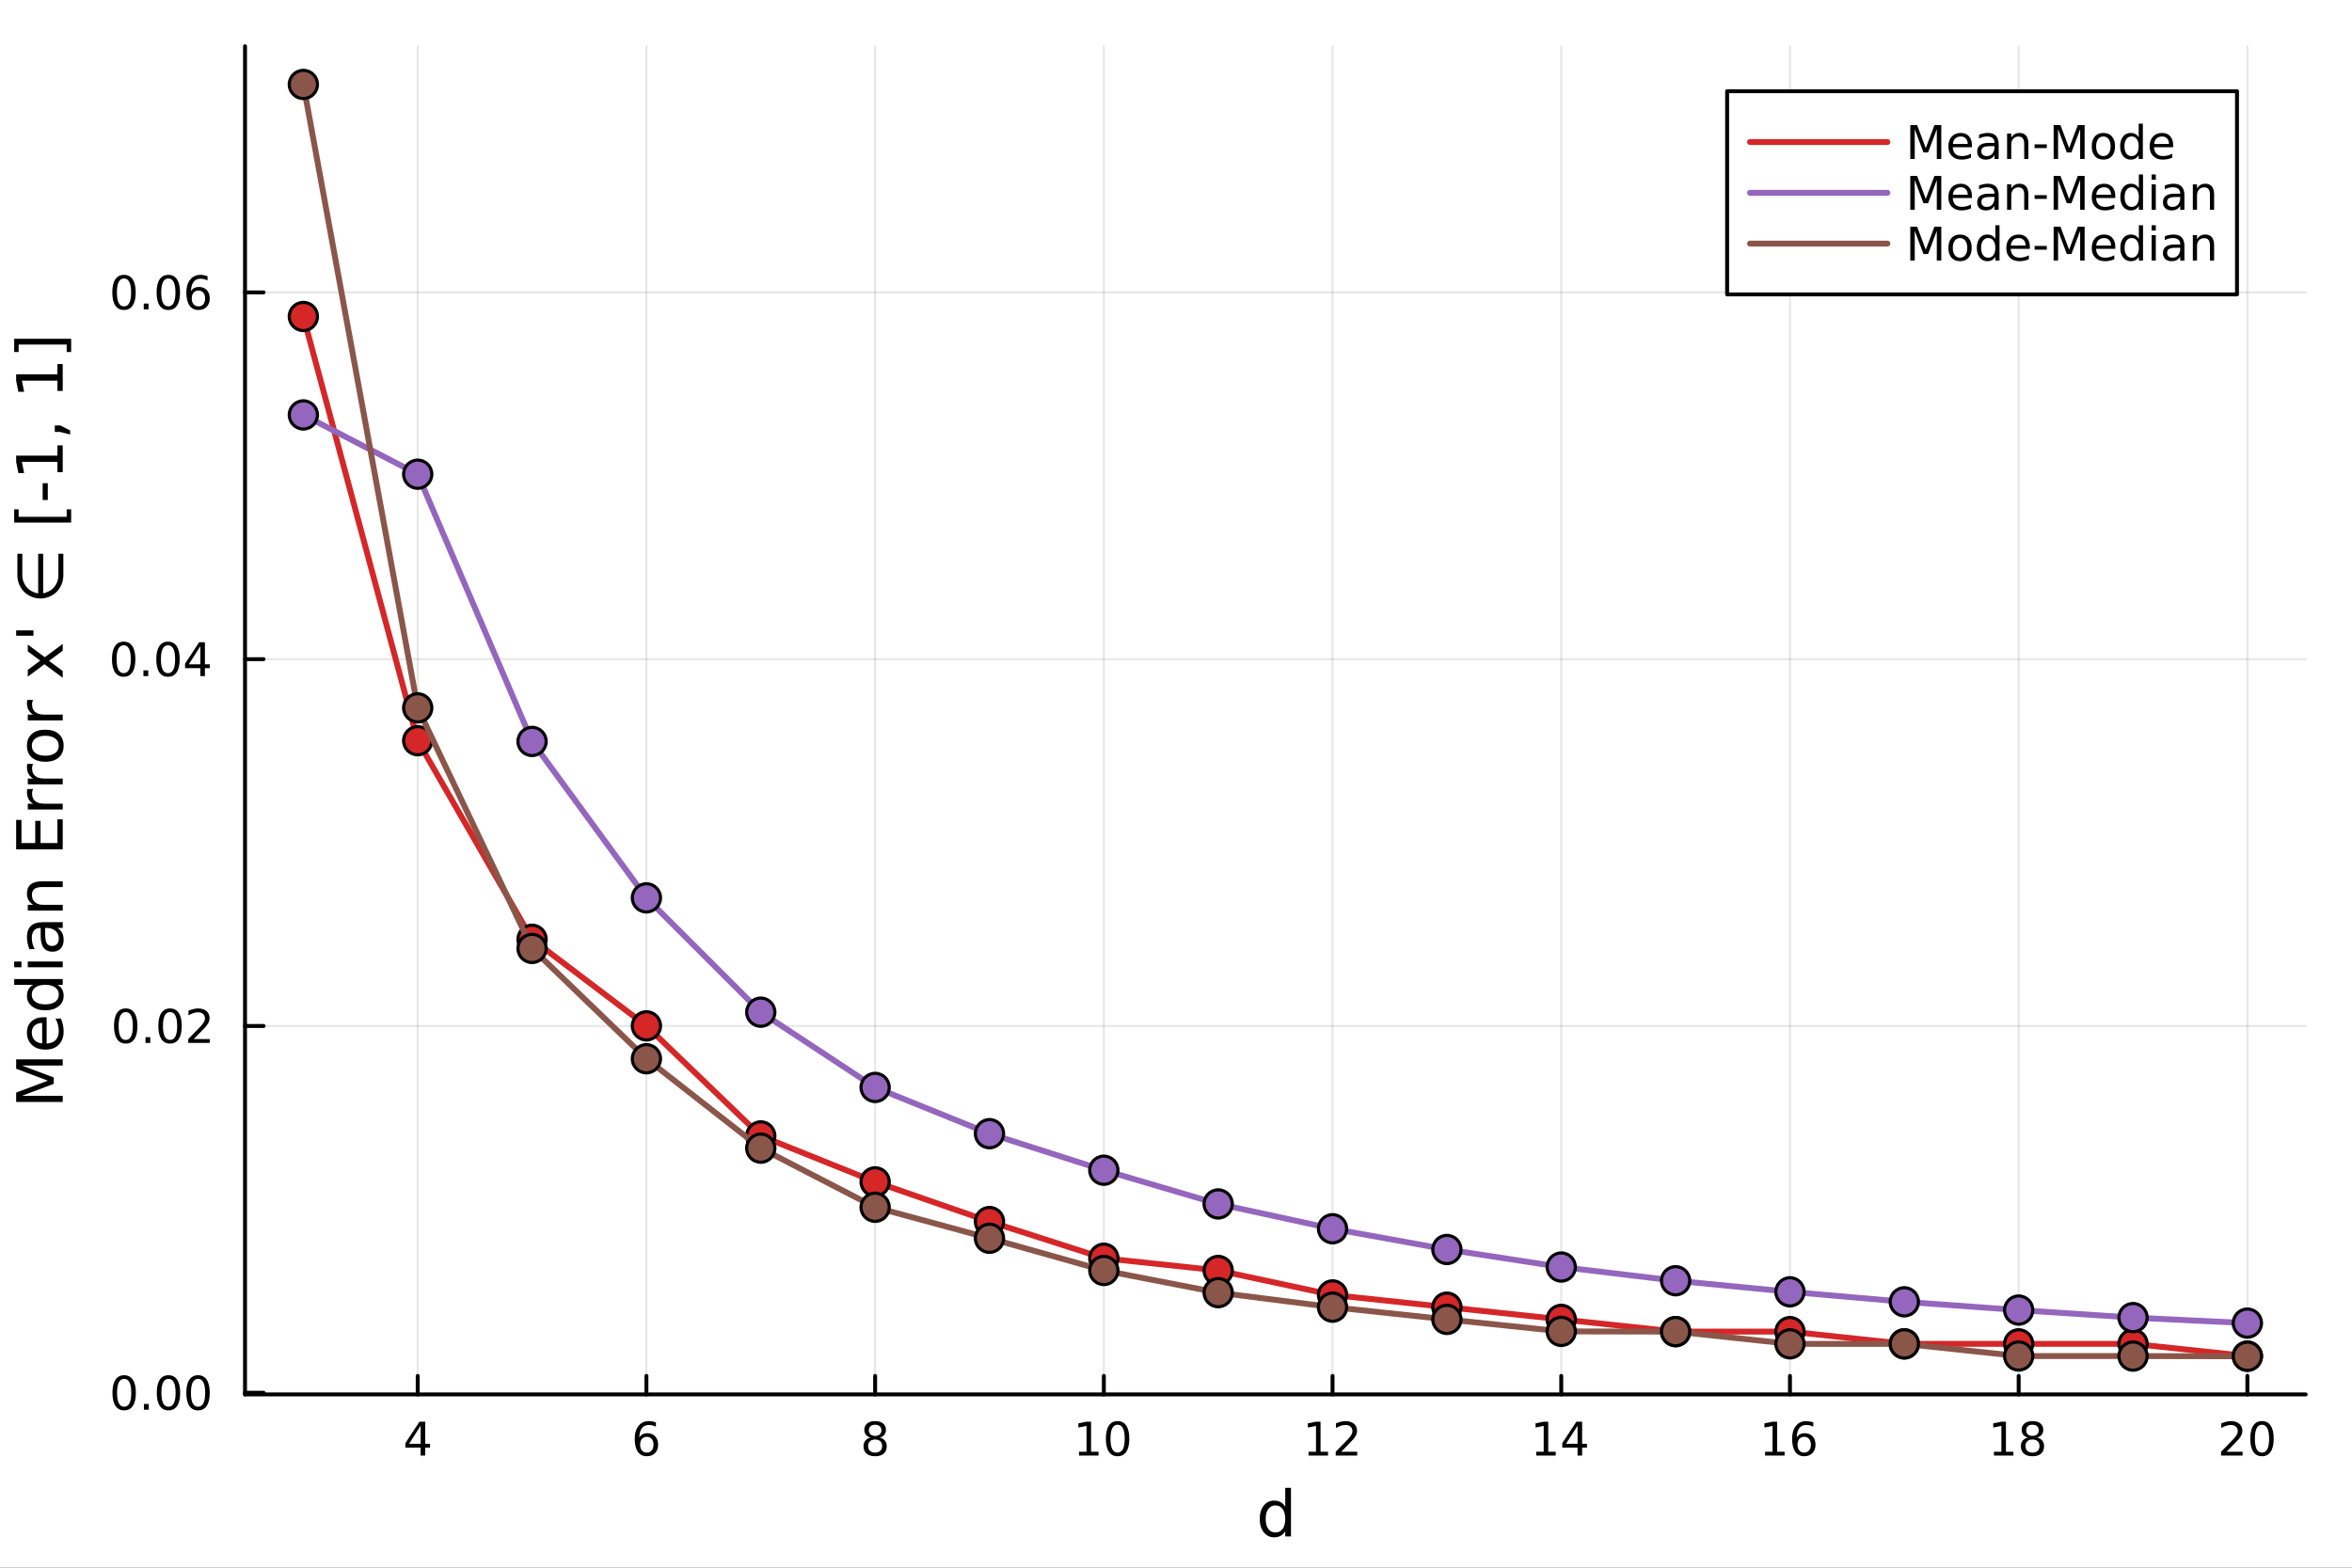 <?xml version="1.0" encoding="utf-8"?>
<svg xmlns="http://www.w3.org/2000/svg" xmlns:xlink="http://www.w3.org/1999/xlink" width="600" height="400" viewBox="0 0 2400 1600">
<rect x="0" y="0" width="2400" height="1600" fill="#333333" stroke="none"/>
<defs>
  <clipPath id="clip840">
    <rect x="0" y="0" width="2400" height="1600"/>
  </clipPath>
</defs>
<path clip-path="url(#clip840)" d="M0 1600 L2400 1600 L2400 8.88178e-14 L0 8.88178e-14  Z" fill="#ffffff" fill-rule="evenodd" fill-opacity="1"/>
<defs>
  <clipPath id="clip841">
    <rect x="480" y="0" width="1681" height="1600"/>
  </clipPath>
</defs>
<path clip-path="url(#clip840)" d="M250.028 1423.18 L2352.76 1423.18 L2352.76 47.244 L250.028 47.244  Z" fill="#ffffff" fill-rule="evenodd" fill-opacity="1"/>
<defs>
  <clipPath id="clip842">
    <rect x="250" y="47" width="2104" height="1377"/>
  </clipPath>
</defs>
<polyline clip-path="url(#clip842)" style="stroke:#000000; stroke-linecap:round; stroke-linejoin:round; stroke-width:2; stroke-opacity:0.1; fill:none" points="426.228,1423.18 426.228,47.244 "/>
<polyline clip-path="url(#clip842)" style="stroke:#000000; stroke-linecap:round; stroke-linejoin:round; stroke-width:2; stroke-opacity:0.1; fill:none" points="659.605,1423.18 659.605,47.244 "/>
<polyline clip-path="url(#clip842)" style="stroke:#000000; stroke-linecap:round; stroke-linejoin:round; stroke-width:2; stroke-opacity:0.1; fill:none" points="892.982,1423.18 892.982,47.244 "/>
<polyline clip-path="url(#clip842)" style="stroke:#000000; stroke-linecap:round; stroke-linejoin:round; stroke-width:2; stroke-opacity:0.1; fill:none" points="1126.36,1423.18 1126.36,47.244 "/>
<polyline clip-path="url(#clip842)" style="stroke:#000000; stroke-linecap:round; stroke-linejoin:round; stroke-width:2; stroke-opacity:0.1; fill:none" points="1359.74,1423.18 1359.74,47.244 "/>
<polyline clip-path="url(#clip842)" style="stroke:#000000; stroke-linecap:round; stroke-linejoin:round; stroke-width:2; stroke-opacity:0.1; fill:none" points="1593.11,1423.18 1593.11,47.244 "/>
<polyline clip-path="url(#clip842)" style="stroke:#000000; stroke-linecap:round; stroke-linejoin:round; stroke-width:2; stroke-opacity:0.1; fill:none" points="1826.49,1423.18 1826.49,47.244 "/>
<polyline clip-path="url(#clip842)" style="stroke:#000000; stroke-linecap:round; stroke-linejoin:round; stroke-width:2; stroke-opacity:0.1; fill:none" points="2059.87,1423.18 2059.87,47.244 "/>
<polyline clip-path="url(#clip842)" style="stroke:#000000; stroke-linecap:round; stroke-linejoin:round; stroke-width:2; stroke-opacity:0.1; fill:none" points="2293.24,1423.18 2293.24,47.244 "/>
<polyline clip-path="url(#clip842)" style="stroke:#000000; stroke-linecap:round; stroke-linejoin:round; stroke-width:2; stroke-opacity:0.1; fill:none" points="250.028,1421.48 2352.76,1421.48 "/>
<polyline clip-path="url(#clip842)" style="stroke:#000000; stroke-linecap:round; stroke-linejoin:round; stroke-width:2; stroke-opacity:0.1; fill:none" points="250.028,1047.13 2352.76,1047.13 "/>
<polyline clip-path="url(#clip842)" style="stroke:#000000; stroke-linecap:round; stroke-linejoin:round; stroke-width:2; stroke-opacity:0.1; fill:none" points="250.028,672.776 2352.76,672.776 "/>
<polyline clip-path="url(#clip842)" style="stroke:#000000; stroke-linecap:round; stroke-linejoin:round; stroke-width:2; stroke-opacity:0.1; fill:none" points="250.028,298.426 2352.76,298.426 "/>
<polyline clip-path="url(#clip840)" style="stroke:#000000; stroke-linecap:round; stroke-linejoin:round; stroke-width:4; stroke-opacity:1; fill:none" points="250.028,1423.18 2352.76,1423.18 "/>
<polyline clip-path="url(#clip840)" style="stroke:#000000; stroke-linecap:round; stroke-linejoin:round; stroke-width:4; stroke-opacity:1; fill:none" points="426.228,1423.18 426.228,1404.28 "/>
<polyline clip-path="url(#clip840)" style="stroke:#000000; stroke-linecap:round; stroke-linejoin:round; stroke-width:4; stroke-opacity:1; fill:none" points="659.605,1423.18 659.605,1404.28 "/>
<polyline clip-path="url(#clip840)" style="stroke:#000000; stroke-linecap:round; stroke-linejoin:round; stroke-width:4; stroke-opacity:1; fill:none" points="892.982,1423.18 892.982,1404.28 "/>
<polyline clip-path="url(#clip840)" style="stroke:#000000; stroke-linecap:round; stroke-linejoin:round; stroke-width:4; stroke-opacity:1; fill:none" points="1126.36,1423.18 1126.36,1404.28 "/>
<polyline clip-path="url(#clip840)" style="stroke:#000000; stroke-linecap:round; stroke-linejoin:round; stroke-width:4; stroke-opacity:1; fill:none" points="1359.74,1423.18 1359.74,1404.28 "/>
<polyline clip-path="url(#clip840)" style="stroke:#000000; stroke-linecap:round; stroke-linejoin:round; stroke-width:4; stroke-opacity:1; fill:none" points="1593.11,1423.18 1593.11,1404.28 "/>
<polyline clip-path="url(#clip840)" style="stroke:#000000; stroke-linecap:round; stroke-linejoin:round; stroke-width:4; stroke-opacity:1; fill:none" points="1826.49,1423.18 1826.49,1404.28 "/>
<polyline clip-path="url(#clip840)" style="stroke:#000000; stroke-linecap:round; stroke-linejoin:round; stroke-width:4; stroke-opacity:1; fill:none" points="2059.87,1423.18 2059.87,1404.28 "/>
<polyline clip-path="url(#clip840)" style="stroke:#000000; stroke-linecap:round; stroke-linejoin:round; stroke-width:4; stroke-opacity:1; fill:none" points="2293.24,1423.18 2293.24,1404.28 "/>
<path clip-path="url(#clip840)" d="M429.237 1455.09 L417.432 1473.54 L429.237 1473.54 L429.237 1455.09 M428.01 1451.02 L433.89 1451.02 L433.89 1473.54 L438.82 1473.54 L438.82 1477.43 L433.89 1477.43 L433.89 1485.58 L429.237 1485.58 L429.237 1477.43 L413.635 1477.43 L413.635 1472.92 L428.01 1451.02 Z" fill="#000000" fill-rule="nonzero" fill-opacity="1" /><path clip-path="url(#clip840)" d="M660.01 1466.44 Q656.862 1466.44 655.01 1468.59 Q653.181 1470.74 653.181 1474.49 Q653.181 1478.22 655.01 1480.39 Q656.862 1482.55 660.01 1482.55 Q663.158 1482.55 664.987 1480.39 Q666.839 1478.22 666.839 1474.49 Q666.839 1470.74 664.987 1468.59 Q663.158 1466.44 660.01 1466.44 M669.292 1451.78 L669.292 1456.04 Q667.533 1455.21 665.728 1454.77 Q663.945 1454.33 662.186 1454.33 Q657.556 1454.33 655.103 1457.45 Q652.672 1460.58 652.325 1466.9 Q653.691 1464.89 655.751 1463.82 Q657.811 1462.73 660.288 1462.73 Q665.496 1462.73 668.505 1465.9 Q671.538 1469.05 671.538 1474.49 Q671.538 1479.82 668.39 1483.03 Q665.242 1486.25 660.01 1486.25 Q654.015 1486.25 650.843 1481.67 Q647.672 1477.06 647.672 1468.33 Q647.672 1460.14 651.561 1455.28 Q655.45 1450.39 662.001 1450.39 Q663.76 1450.39 665.542 1450.74 Q667.348 1451.09 669.292 1451.78 Z" fill="#000000" fill-rule="nonzero" fill-opacity="1" /><path clip-path="url(#clip840)" d="M892.982 1469.17 Q889.649 1469.17 887.727 1470.95 Q885.829 1472.73 885.829 1475.86 Q885.829 1478.98 887.727 1480.77 Q889.649 1482.55 892.982 1482.55 Q896.315 1482.55 898.237 1480.77 Q900.158 1478.96 900.158 1475.86 Q900.158 1472.73 898.237 1470.95 Q896.339 1469.17 892.982 1469.17 M888.306 1467.18 Q885.297 1466.44 883.607 1464.38 Q881.94 1462.32 881.94 1459.35 Q881.94 1455.21 884.88 1452.8 Q887.843 1450.39 892.982 1450.39 Q898.144 1450.39 901.084 1452.8 Q904.024 1455.21 904.024 1459.35 Q904.024 1462.32 902.334 1464.38 Q900.667 1466.44 897.681 1467.18 Q901.061 1467.96 902.936 1470.26 Q904.834 1472.55 904.834 1475.86 Q904.834 1480.88 901.755 1483.57 Q898.7 1486.25 892.982 1486.25 Q887.265 1486.25 884.186 1483.57 Q881.13 1480.88 881.13 1475.86 Q881.13 1472.55 883.028 1470.26 Q884.927 1467.96 888.306 1467.18 M886.593 1459.79 Q886.593 1462.48 888.26 1463.98 Q889.95 1465.49 892.982 1465.49 Q895.991 1465.49 897.681 1463.98 Q899.394 1462.48 899.394 1459.79 Q899.394 1457.11 897.681 1455.6 Q895.991 1454.1 892.982 1454.1 Q889.95 1454.1 888.26 1455.6 Q886.593 1457.11 886.593 1459.79 Z" fill="#000000" fill-rule="nonzero" fill-opacity="1" /><path clip-path="url(#clip840)" d="M1101.05 1481.64 L1108.69 1481.64 L1108.69 1455.28 L1100.38 1456.95 L1100.38 1452.69 L1108.64 1451.02 L1113.32 1451.02 L1113.32 1481.64 L1120.95 1481.64 L1120.95 1485.58 L1101.05 1485.58 L1101.05 1481.64 Z" fill="#000000" fill-rule="nonzero" fill-opacity="1" /><path clip-path="url(#clip840)" d="M1140.4 1454.1 Q1136.79 1454.1 1134.96 1457.66 Q1133.15 1461.2 1133.15 1468.33 Q1133.15 1475.44 1134.96 1479.01 Q1136.79 1482.55 1140.4 1482.55 Q1144.03 1482.55 1145.84 1479.01 Q1147.67 1475.44 1147.67 1468.33 Q1147.67 1461.2 1145.84 1457.66 Q1144.03 1454.1 1140.4 1454.1 M1140.4 1450.39 Q1146.21 1450.39 1149.26 1455 Q1152.34 1459.58 1152.34 1468.33 Q1152.34 1477.06 1149.26 1481.67 Q1146.21 1486.25 1140.4 1486.25 Q1134.59 1486.25 1131.51 1481.67 Q1128.45 1477.06 1128.45 1468.33 Q1128.45 1459.58 1131.51 1455 Q1134.59 1450.39 1140.4 1450.39 Z" fill="#000000" fill-rule="nonzero" fill-opacity="1" /><path clip-path="url(#clip840)" d="M1335.22 1481.64 L1342.86 1481.64 L1342.86 1455.28 L1334.55 1456.95 L1334.55 1452.69 L1342.82 1451.02 L1347.49 1451.02 L1347.49 1481.64 L1355.13 1481.64 L1355.13 1485.58 L1335.22 1485.58 L1335.22 1481.64 Z" fill="#000000" fill-rule="nonzero" fill-opacity="1" /><path clip-path="url(#clip840)" d="M1368.6 1481.64 L1384.92 1481.64 L1384.92 1485.58 L1362.98 1485.58 L1362.98 1481.64 Q1365.64 1478.89 1370.22 1474.26 Q1374.83 1469.61 1376.01 1468.27 Q1378.25 1465.74 1379.13 1464.01 Q1380.04 1462.25 1380.04 1460.56 Q1380.04 1457.8 1378.09 1456.07 Q1376.17 1454.33 1373.07 1454.33 Q1370.87 1454.33 1368.42 1455.09 Q1365.99 1455.86 1363.21 1457.41 L1363.21 1452.69 Q1366.03 1451.55 1368.49 1450.97 Q1370.94 1450.39 1372.98 1450.39 Q1378.35 1450.39 1381.54 1453.08 Q1384.74 1455.77 1384.74 1460.26 Q1384.74 1462.39 1383.93 1464.31 Q1383.14 1466.2 1381.03 1468.8 Q1380.45 1469.47 1377.35 1472.69 Q1374.25 1475.88 1368.6 1481.64 Z" fill="#000000" fill-rule="nonzero" fill-opacity="1" /><path clip-path="url(#clip840)" d="M1567.56 1481.64 L1575.2 1481.64 L1575.2 1455.28 L1566.89 1456.95 L1566.89 1452.69 L1575.15 1451.02 L1579.83 1451.02 L1579.83 1481.64 L1587.47 1481.64 L1587.47 1485.58 L1567.56 1485.58 L1567.56 1481.64 Z" fill="#000000" fill-rule="nonzero" fill-opacity="1" /><path clip-path="url(#clip840)" d="M1609.76 1455.09 L1597.95 1473.54 L1609.76 1473.54 L1609.76 1455.09 M1608.53 1451.02 L1614.41 1451.02 L1614.41 1473.54 L1619.34 1473.54 L1619.34 1477.43 L1614.41 1477.43 L1614.41 1485.58 L1609.76 1485.58 L1609.76 1477.43 L1594.16 1477.43 L1594.16 1472.92 L1608.53 1451.02 Z" fill="#000000" fill-rule="nonzero" fill-opacity="1" /><path clip-path="url(#clip840)" d="M1801.1 1481.64 L1808.74 1481.64 L1808.74 1455.28 L1800.43 1456.95 L1800.43 1452.69 L1808.69 1451.02 L1813.37 1451.02 L1813.37 1481.64 L1821 1481.64 L1821 1485.58 L1801.1 1485.58 L1801.1 1481.64 Z" fill="#000000" fill-rule="nonzero" fill-opacity="1" /><path clip-path="url(#clip840)" d="M1841.03 1466.44 Q1837.88 1466.44 1836.03 1468.59 Q1834.2 1470.74 1834.2 1474.49 Q1834.2 1478.22 1836.03 1480.39 Q1837.88 1482.55 1841.03 1482.55 Q1844.18 1482.55 1846 1480.39 Q1847.86 1478.22 1847.86 1474.49 Q1847.86 1470.74 1846 1468.59 Q1844.18 1466.44 1841.03 1466.44 M1850.31 1451.78 L1850.31 1456.04 Q1848.55 1455.21 1846.75 1454.77 Q1844.96 1454.33 1843.2 1454.33 Q1838.57 1454.33 1836.12 1457.45 Q1833.69 1460.58 1833.34 1466.9 Q1834.71 1464.89 1836.77 1463.82 Q1838.83 1462.73 1841.31 1462.73 Q1846.51 1462.73 1849.52 1465.9 Q1852.56 1469.05 1852.56 1474.49 Q1852.56 1479.82 1849.41 1483.03 Q1846.26 1486.25 1841.03 1486.25 Q1835.03 1486.25 1831.86 1481.67 Q1828.69 1477.06 1828.69 1468.33 Q1828.69 1460.14 1832.58 1455.28 Q1836.47 1450.39 1843.02 1450.39 Q1844.78 1450.39 1846.56 1450.74 Q1848.37 1451.09 1850.31 1451.78 Z" fill="#000000" fill-rule="nonzero" fill-opacity="1" /><path clip-path="url(#clip840)" d="M2034.6 1481.64 L2042.24 1481.64 L2042.24 1455.28 L2033.93 1456.95 L2033.93 1452.69 L2042.19 1451.02 L2046.87 1451.02 L2046.87 1481.64 L2054.51 1481.64 L2054.51 1485.58 L2034.6 1485.58 L2034.6 1481.64 Z" fill="#000000" fill-rule="nonzero" fill-opacity="1" /><path clip-path="url(#clip840)" d="M2073.95 1469.17 Q2070.62 1469.17 2068.7 1470.95 Q2066.8 1472.73 2066.8 1475.86 Q2066.8 1478.98 2068.7 1480.77 Q2070.62 1482.55 2073.95 1482.55 Q2077.29 1482.55 2079.21 1480.77 Q2081.13 1478.96 2081.13 1475.86 Q2081.13 1472.73 2079.21 1470.95 Q2077.31 1469.17 2073.95 1469.17 M2069.28 1467.18 Q2066.27 1466.44 2064.58 1464.38 Q2062.91 1462.32 2062.91 1459.35 Q2062.91 1455.21 2065.85 1452.8 Q2068.81 1450.39 2073.95 1450.39 Q2079.12 1450.39 2082.06 1452.8 Q2084.99 1455.21 2084.99 1459.35 Q2084.99 1462.32 2083.31 1464.38 Q2081.64 1466.44 2078.65 1467.18 Q2082.03 1467.96 2083.91 1470.26 Q2085.8 1472.55 2085.8 1475.86 Q2085.8 1480.88 2082.73 1483.57 Q2079.67 1486.25 2073.95 1486.25 Q2068.24 1486.25 2065.16 1483.57 Q2062.1 1480.88 2062.1 1475.86 Q2062.1 1472.55 2064 1470.26 Q2065.9 1467.96 2069.28 1467.18 M2067.56 1459.79 Q2067.56 1462.48 2069.23 1463.98 Q2070.92 1465.49 2073.95 1465.49 Q2076.96 1465.49 2078.65 1463.98 Q2080.37 1462.48 2080.37 1459.79 Q2080.37 1457.11 2078.65 1455.6 Q2076.96 1454.1 2073.95 1454.1 Q2070.92 1454.1 2069.23 1455.6 Q2067.56 1457.11 2067.56 1459.79 Z" fill="#000000" fill-rule="nonzero" fill-opacity="1" /><path clip-path="url(#clip840)" d="M2272.02 1481.64 L2288.34 1481.64 L2288.34 1485.58 L2266.39 1485.58 L2266.39 1481.64 Q2269.06 1478.89 2273.64 1474.26 Q2278.24 1469.61 2279.43 1468.27 Q2281.67 1465.74 2282.55 1464.01 Q2283.45 1462.25 2283.45 1460.56 Q2283.45 1457.8 2281.51 1456.07 Q2279.59 1454.33 2276.49 1454.33 Q2274.29 1454.33 2271.83 1455.09 Q2269.4 1455.86 2266.62 1457.41 L2266.62 1452.69 Q2269.45 1451.55 2271.9 1450.97 Q2274.36 1450.39 2276.39 1450.39 Q2281.76 1450.39 2284.96 1453.08 Q2288.15 1455.77 2288.15 1460.26 Q2288.15 1462.39 2287.34 1464.31 Q2286.55 1466.2 2284.45 1468.8 Q2283.87 1469.47 2280.77 1472.69 Q2277.67 1475.88 2272.02 1481.64 Z" fill="#000000" fill-rule="nonzero" fill-opacity="1" /><path clip-path="url(#clip840)" d="M2308.15 1454.1 Q2304.54 1454.1 2302.71 1457.66 Q2300.91 1461.2 2300.91 1468.33 Q2300.91 1475.44 2302.71 1479.01 Q2304.54 1482.55 2308.15 1482.55 Q2311.79 1482.55 2313.59 1479.01 Q2315.42 1475.44 2315.42 1468.33 Q2315.42 1461.2 2313.59 1457.66 Q2311.79 1454.1 2308.15 1454.1 M2308.15 1450.39 Q2313.96 1450.39 2317.02 1455 Q2320.1 1459.58 2320.1 1468.33 Q2320.1 1477.06 2317.02 1481.67 Q2313.96 1486.25 2308.15 1486.25 Q2302.34 1486.25 2299.26 1481.67 Q2296.21 1477.06 2296.21 1468.33 Q2296.21 1459.58 2299.26 1455 Q2302.34 1450.39 2308.15 1450.39 Z" fill="#000000" fill-rule="nonzero" fill-opacity="1" /><path clip-path="url(#clip840)" d="M1311.47 1537.81 L1311.47 1518.52 L1317.32 1518.52 L1317.32 1568.04 L1311.47 1568.04 L1311.47 1562.7 Q1309.62 1565.88 1306.79 1567.44 Q1303.99 1568.97 1300.04 1568.97 Q1293.58 1568.97 1289.5 1563.81 Q1285.46 1558.65 1285.46 1550.25 Q1285.46 1541.85 1289.5 1536.69 Q1293.58 1531.54 1300.04 1531.54 Q1303.99 1531.54 1306.79 1533.1 Q1309.62 1534.62 1311.47 1537.81 M1291.51 1550.25 Q1291.51 1556.71 1294.15 1560.4 Q1296.82 1564.07 1301.47 1564.07 Q1306.12 1564.07 1308.79 1560.4 Q1311.47 1556.71 1311.47 1550.25 Q1311.47 1543.79 1308.79 1540.13 Q1306.12 1536.44 1301.47 1536.44 Q1296.82 1536.44 1294.15 1540.13 Q1291.51 1543.79 1291.51 1550.25 Z" fill="#000000" fill-rule="nonzero" fill-opacity="1" /><polyline clip-path="url(#clip840)" style="stroke:#000000; stroke-linecap:round; stroke-linejoin:round; stroke-width:4; stroke-opacity:1; fill:none" points="250.028,1423.18 250.028,47.244 "/>
<polyline clip-path="url(#clip840)" style="stroke:#000000; stroke-linecap:round; stroke-linejoin:round; stroke-width:4; stroke-opacity:1; fill:none" points="250.028,1421.48 268.926,1421.48 "/>
<polyline clip-path="url(#clip840)" style="stroke:#000000; stroke-linecap:round; stroke-linejoin:round; stroke-width:4; stroke-opacity:1; fill:none" points="250.028,1047.13 268.926,1047.13 "/>
<polyline clip-path="url(#clip840)" style="stroke:#000000; stroke-linecap:round; stroke-linejoin:round; stroke-width:4; stroke-opacity:1; fill:none" points="250.028,672.776 268.926,672.776 "/>
<polyline clip-path="url(#clip840)" style="stroke:#000000; stroke-linecap:round; stroke-linejoin:round; stroke-width:4; stroke-opacity:1; fill:none" points="250.028,298.426 268.926,298.426 "/>
<path clip-path="url(#clip840)" d="M126.691 1407.28 Q123.08 1407.28 121.251 1410.84 Q119.445 1414.38 119.445 1421.51 Q119.445 1428.62 121.251 1432.18 Q123.08 1435.72 126.691 1435.72 Q130.325 1435.72 132.13 1432.18 Q133.959 1428.62 133.959 1421.51 Q133.959 1414.38 132.13 1410.84 Q130.325 1407.28 126.691 1407.28 M126.691 1403.57 Q132.501 1403.57 135.556 1408.18 Q138.635 1412.76 138.635 1421.51 Q138.635 1430.24 135.556 1434.85 Q132.501 1439.43 126.691 1439.43 Q120.88 1439.43 117.802 1434.85 Q114.746 1430.24 114.746 1421.51 Q114.746 1412.76 117.802 1408.18 Q120.88 1403.57 126.691 1403.57 Z" fill="#000000" fill-rule="nonzero" fill-opacity="1" /><path clip-path="url(#clip840)" d="M146.853 1432.88 L151.737 1432.88 L151.737 1438.76 L146.853 1438.76 L146.853 1432.88 Z" fill="#000000" fill-rule="nonzero" fill-opacity="1" /><path clip-path="url(#clip840)" d="M171.922 1407.28 Q168.311 1407.28 166.482 1410.84 Q164.677 1414.38 164.677 1421.51 Q164.677 1428.62 166.482 1432.18 Q168.311 1435.72 171.922 1435.72 Q175.556 1435.72 177.362 1432.18 Q179.19 1428.62 179.19 1421.51 Q179.19 1414.38 177.362 1410.84 Q175.556 1407.28 171.922 1407.28 M171.922 1403.57 Q177.732 1403.57 180.788 1408.18 Q183.866 1412.76 183.866 1421.51 Q183.866 1430.24 180.788 1434.85 Q177.732 1439.43 171.922 1439.43 Q166.112 1439.43 163.033 1434.85 Q159.978 1430.24 159.978 1421.51 Q159.978 1412.76 163.033 1408.18 Q166.112 1403.57 171.922 1403.57 Z" fill="#000000" fill-rule="nonzero" fill-opacity="1" /><path clip-path="url(#clip840)" d="M202.084 1407.28 Q198.473 1407.28 196.644 1410.84 Q194.838 1414.38 194.838 1421.51 Q194.838 1428.62 196.644 1432.18 Q198.473 1435.72 202.084 1435.72 Q205.718 1435.72 207.524 1432.18 Q209.352 1428.62 209.352 1421.51 Q209.352 1414.38 207.524 1410.84 Q205.718 1407.28 202.084 1407.28 M202.084 1403.57 Q207.894 1403.57 210.949 1408.18 Q214.028 1412.76 214.028 1421.51 Q214.028 1430.24 210.949 1434.85 Q207.894 1439.43 202.084 1439.43 Q196.274 1439.43 193.195 1434.85 Q190.139 1430.24 190.139 1421.51 Q190.139 1412.76 193.195 1408.18 Q196.274 1403.57 202.084 1403.57 Z" fill="#000000" fill-rule="nonzero" fill-opacity="1" /><path clip-path="url(#clip840)" d="M128.288 1032.93 Q124.677 1032.93 122.848 1036.49 Q121.043 1040.03 121.043 1047.16 Q121.043 1054.27 122.848 1057.83 Q124.677 1061.37 128.288 1061.37 Q131.922 1061.37 133.728 1057.83 Q135.556 1054.27 135.556 1047.16 Q135.556 1040.03 133.728 1036.49 Q131.922 1032.93 128.288 1032.93 M128.288 1029.22 Q134.098 1029.22 137.154 1033.83 Q140.232 1038.41 140.232 1047.16 Q140.232 1055.89 137.154 1060.49 Q134.098 1065.08 128.288 1065.08 Q122.478 1065.08 119.399 1060.49 Q116.343 1055.89 116.343 1047.16 Q116.343 1038.41 119.399 1033.83 Q122.478 1029.22 128.288 1029.22 Z" fill="#000000" fill-rule="nonzero" fill-opacity="1" /><path clip-path="url(#clip840)" d="M148.45 1058.53 L153.334 1058.53 L153.334 1064.41 L148.45 1064.41 L148.45 1058.53 Z" fill="#000000" fill-rule="nonzero" fill-opacity="1" /><path clip-path="url(#clip840)" d="M173.519 1032.93 Q169.908 1032.93 168.079 1036.49 Q166.274 1040.03 166.274 1047.16 Q166.274 1054.27 168.079 1057.83 Q169.908 1061.37 173.519 1061.37 Q177.153 1061.37 178.959 1057.83 Q180.788 1054.27 180.788 1047.16 Q180.788 1040.03 178.959 1036.49 Q177.153 1032.93 173.519 1032.93 M173.519 1029.22 Q179.329 1029.22 182.385 1033.83 Q185.463 1038.41 185.463 1047.16 Q185.463 1055.89 182.385 1060.49 Q179.329 1065.08 173.519 1065.08 Q167.709 1065.08 164.63 1060.49 Q161.575 1055.89 161.575 1047.16 Q161.575 1038.41 164.63 1033.83 Q167.709 1029.22 173.519 1029.22 Z" fill="#000000" fill-rule="nonzero" fill-opacity="1" /><path clip-path="url(#clip840)" d="M197.709 1060.47 L214.028 1060.47 L214.028 1064.41 L192.084 1064.41 L192.084 1060.47 Q194.746 1057.72 199.329 1053.09 Q203.936 1048.43 205.116 1047.09 Q207.362 1044.57 208.241 1042.83 Q209.144 1041.07 209.144 1039.38 Q209.144 1036.63 207.199 1034.89 Q205.278 1033.16 202.176 1033.16 Q199.977 1033.16 197.524 1033.92 Q195.093 1034.68 192.315 1036.24 L192.315 1031.51 Q195.139 1030.38 197.593 1029.8 Q200.047 1029.22 202.084 1029.22 Q207.454 1029.22 210.649 1031.91 Q213.843 1034.59 213.843 1039.08 Q213.843 1041.21 213.033 1043.13 Q212.246 1045.03 210.139 1047.62 Q209.561 1048.3 206.459 1051.51 Q203.357 1054.71 197.709 1060.47 Z" fill="#000000" fill-rule="nonzero" fill-opacity="1" /><path clip-path="url(#clip840)" d="M126.205 658.575 Q122.593 658.575 120.765 662.14 Q118.959 665.682 118.959 672.811 Q118.959 679.918 120.765 683.482 Q122.593 687.024 126.205 687.024 Q129.839 687.024 131.644 683.482 Q133.473 679.918 133.473 672.811 Q133.473 665.682 131.644 662.14 Q129.839 658.575 126.205 658.575 M126.205 654.872 Q132.015 654.872 135.07 659.478 Q138.149 664.061 138.149 672.811 Q138.149 681.538 135.07 686.144 Q132.015 690.728 126.205 690.728 Q120.394 690.728 117.316 686.144 Q114.26 681.538 114.26 672.811 Q114.26 664.061 117.316 659.478 Q120.394 654.872 126.205 654.872 Z" fill="#000000" fill-rule="nonzero" fill-opacity="1" /><path clip-path="url(#clip840)" d="M146.366 684.177 L151.251 684.177 L151.251 690.056 L146.366 690.056 L146.366 684.177 Z" fill="#000000" fill-rule="nonzero" fill-opacity="1" /><path clip-path="url(#clip840)" d="M171.436 658.575 Q167.825 658.575 165.996 662.14 Q164.19 665.682 164.19 672.811 Q164.19 679.918 165.996 683.482 Q167.825 687.024 171.436 687.024 Q175.07 687.024 176.876 683.482 Q178.704 679.918 178.704 672.811 Q178.704 665.682 176.876 662.14 Q175.07 658.575 171.436 658.575 M171.436 654.872 Q177.246 654.872 180.301 659.478 Q183.38 664.061 183.38 672.811 Q183.38 681.538 180.301 686.144 Q177.246 690.728 171.436 690.728 Q165.626 690.728 162.547 686.144 Q159.491 681.538 159.491 672.811 Q159.491 664.061 162.547 659.478 Q165.626 654.872 171.436 654.872 Z" fill="#000000" fill-rule="nonzero" fill-opacity="1" /><path clip-path="url(#clip840)" d="M204.445 659.571 L192.639 678.02 L204.445 678.02 L204.445 659.571 M203.218 655.496 L209.098 655.496 L209.098 678.02 L214.028 678.02 L214.028 681.908 L209.098 681.908 L209.098 690.056 L204.445 690.056 L204.445 681.908 L188.843 681.908 L188.843 677.395 L203.218 655.496 Z" fill="#000000" fill-rule="nonzero" fill-opacity="1" /><path clip-path="url(#clip840)" d="M126.529 284.225 Q122.918 284.225 121.089 287.79 Q119.283 291.331 119.283 298.461 Q119.283 305.567 121.089 309.132 Q122.918 312.674 126.529 312.674 Q130.163 312.674 131.968 309.132 Q133.797 305.567 133.797 298.461 Q133.797 291.331 131.968 287.79 Q130.163 284.225 126.529 284.225 M126.529 280.521 Q132.339 280.521 135.394 285.128 Q138.473 289.711 138.473 298.461 Q138.473 307.188 135.394 311.794 Q132.339 316.377 126.529 316.377 Q120.718 316.377 117.64 311.794 Q114.584 307.188 114.584 298.461 Q114.584 289.711 117.64 285.128 Q120.718 280.521 126.529 280.521 Z" fill="#000000" fill-rule="nonzero" fill-opacity="1" /><path clip-path="url(#clip840)" d="M146.691 309.826 L151.575 309.826 L151.575 315.706 L146.691 315.706 L146.691 309.826 Z" fill="#000000" fill-rule="nonzero" fill-opacity="1" /><path clip-path="url(#clip840)" d="M171.76 284.225 Q168.149 284.225 166.32 287.79 Q164.515 291.331 164.515 298.461 Q164.515 305.567 166.32 309.132 Q168.149 312.674 171.76 312.674 Q175.394 312.674 177.2 309.132 Q179.028 305.567 179.028 298.461 Q179.028 291.331 177.2 287.79 Q175.394 284.225 171.76 284.225 M171.76 280.521 Q177.57 280.521 180.626 285.128 Q183.704 289.711 183.704 298.461 Q183.704 307.188 180.626 311.794 Q177.57 316.377 171.76 316.377 Q165.95 316.377 162.871 311.794 Q159.815 307.188 159.815 298.461 Q159.815 289.711 162.871 285.128 Q165.95 280.521 171.76 280.521 Z" fill="#000000" fill-rule="nonzero" fill-opacity="1" /><path clip-path="url(#clip840)" d="M202.5 296.563 Q199.352 296.563 197.5 298.715 Q195.672 300.868 195.672 304.618 Q195.672 308.345 197.5 310.521 Q199.352 312.674 202.5 312.674 Q205.649 312.674 207.477 310.521 Q209.329 308.345 209.329 304.618 Q209.329 300.868 207.477 298.715 Q205.649 296.563 202.5 296.563 M211.783 281.91 L211.783 286.169 Q210.024 285.336 208.218 284.896 Q206.436 284.456 204.676 284.456 Q200.047 284.456 197.593 287.581 Q195.163 290.706 194.815 297.026 Q196.181 295.012 198.241 293.947 Q200.301 292.859 202.778 292.859 Q207.987 292.859 210.996 296.03 Q214.028 299.178 214.028 304.618 Q214.028 309.942 210.88 313.16 Q207.732 316.377 202.5 316.377 Q196.505 316.377 193.334 311.794 Q190.163 307.188 190.163 298.461 Q190.163 290.266 194.051 285.405 Q197.94 280.521 204.491 280.521 Q206.25 280.521 208.033 280.868 Q209.838 281.216 211.783 281.91 Z" fill="#000000" fill-rule="nonzero" fill-opacity="1" /><path clip-path="url(#clip840)" d="M16.484 1124.67 L16.484 1115.09 L48.822 1102.96 L16.484 1090.77 L16.484 1081.19 L64.004 1081.19 L64.004 1087.46 L22.277 1087.46 L54.869 1099.71 L54.869 1106.17 L22.277 1118.43 L64.004 1118.43 L64.004 1124.67 L16.484 1124.67 Z" fill="#000000" fill-rule="nonzero" fill-opacity="1" /><path clip-path="url(#clip840)" d="M44.716 1038.19 L47.581 1038.19 L47.581 1065.11 Q53.628 1064.73 56.811 1061.49 Q59.962 1058.21 59.962 1052.38 Q59.962 1049.01 59.134 1045.86 Q58.307 1042.68 56.652 1039.56 L62.19 1039.56 Q63.527 1042.71 64.227 1046.02 Q64.927 1049.33 64.927 1052.73 Q64.927 1061.26 59.962 1066.26 Q54.997 1071.23 46.53 1071.23 Q37.777 1071.23 32.653 1066.52 Q27.497 1061.77 27.497 1053.75 Q27.497 1046.56 32.144 1042.39 Q36.759 1038.19 44.716 1038.19 M42.997 1044.04 Q38.191 1044.11 35.327 1046.75 Q32.462 1049.36 32.462 1053.69 Q32.462 1058.59 35.231 1061.55 Q38 1064.48 43.029 1064.92 L42.997 1044.04 Z" fill="#000000" fill-rule="nonzero" fill-opacity="1" /><path clip-path="url(#clip840)" d="M33.767 1005.12 L14.479 1005.12 L14.479 999.261 L64.004 999.261 L64.004 1005.12 L58.657 1005.12 Q61.84 1006.96 63.399 1009.8 Q64.927 1012.6 64.927 1016.54 Q64.927 1023.01 59.771 1027.08 Q54.615 1031.12 46.212 1031.12 Q37.809 1031.12 32.653 1027.08 Q27.497 1023.01 27.497 1016.54 Q27.497 1012.6 29.056 1009.8 Q30.584 1006.96 33.767 1005.12 M46.212 1025.07 Q52.673 1025.07 56.365 1022.43 Q60.026 1019.76 60.026 1015.11 Q60.026 1010.47 56.365 1007.79 Q52.673 1005.12 46.212 1005.12 Q39.751 1005.12 36.09 1007.79 Q32.398 1010.47 32.398 1015.11 Q32.398 1019.76 36.09 1022.43 Q39.751 1025.07 46.212 1025.07 Z" fill="#000000" fill-rule="nonzero" fill-opacity="1" /><path clip-path="url(#clip840)" d="M28.356 987.198 L28.356 981.342 L64.004 981.342 L64.004 987.198 L28.356 987.198 M14.479 987.198 L14.479 981.342 L21.895 981.342 L21.895 987.198 L14.479 987.198 Z" fill="#000000" fill-rule="nonzero" fill-opacity="1" /><path clip-path="url(#clip840)" d="M46.085 952.887 Q46.085 959.985 47.708 962.722 Q49.331 965.46 53.246 965.46 Q56.365 965.46 58.211 963.423 Q60.026 961.354 60.026 957.821 Q60.026 952.951 56.588 950.023 Q53.119 947.063 47.39 947.063 L46.085 947.063 L46.085 952.887 M43.666 941.206 L64.004 941.206 L64.004 947.063 L58.593 947.063 Q61.84 949.068 63.399 952.06 Q64.927 955.052 64.927 959.38 Q64.927 964.855 61.872 968.101 Q58.784 971.316 53.628 971.316 Q47.612 971.316 44.557 967.306 Q41.501 963.263 41.501 955.274 L41.501 947.063 L40.928 947.063 Q36.886 947.063 34.69 949.736 Q32.462 952.378 32.462 957.184 Q32.462 960.24 33.194 963.136 Q33.926 966.032 35.39 968.706 L29.98 968.706 Q28.738 965.491 28.133 962.468 Q27.497 959.444 27.497 956.579 Q27.497 948.845 31.507 945.026 Q35.518 941.206 43.666 941.206 Z" fill="#000000" fill-rule="nonzero" fill-opacity="1" /><path clip-path="url(#clip840)" d="M42.488 899.511 L64.004 899.511 L64.004 905.367 L42.679 905.367 Q37.618 905.367 35.104 907.341 Q32.589 909.314 32.589 913.261 Q32.589 918.003 35.613 920.74 Q38.637 923.478 43.857 923.478 L64.004 923.478 L64.004 929.366 L28.356 929.366 L28.356 923.478 L33.894 923.478 Q30.68 921.377 29.088 918.544 Q27.497 915.68 27.497 911.956 Q27.497 905.813 31.316 902.662 Q35.104 899.511 42.488 899.511 Z" fill="#000000" fill-rule="nonzero" fill-opacity="1" /><path clip-path="url(#clip840)" d="M16.484 866.855 L16.484 836.809 L21.895 836.809 L21.895 860.425 L35.963 860.425 L35.963 837.795 L41.374 837.795 L41.374 860.425 L58.593 860.425 L58.593 836.236 L64.004 836.236 L64.004 866.855 L16.484 866.855 Z" fill="#000000" fill-rule="nonzero" fill-opacity="1" /><path clip-path="url(#clip840)" d="M33.831 805.267 Q33.258 806.253 33.003 807.431 Q32.717 808.577 32.717 809.977 Q32.717 814.942 35.963 817.616 Q39.178 820.258 45.225 820.258 L64.004 820.258 L64.004 826.146 L28.356 826.146 L28.356 820.258 L33.894 820.258 Q30.648 818.412 29.088 815.452 Q27.497 812.492 27.497 808.258 Q27.497 807.654 27.592 806.922 Q27.656 806.19 27.815 805.298 L33.831 805.267 Z" fill="#000000" fill-rule="nonzero" fill-opacity="1" /><path clip-path="url(#clip840)" d="M33.831 779.613 Q33.258 780.599 33.003 781.777 Q32.717 782.923 32.717 784.323 Q32.717 789.289 35.963 791.962 Q39.178 794.604 45.225 794.604 L64.004 794.604 L64.004 800.492 L28.356 800.492 L28.356 794.604 L33.894 794.604 Q30.648 792.758 29.088 789.798 Q27.497 786.838 27.497 782.605 Q27.497 782 27.592 781.268 Q27.656 780.536 27.815 779.645 L33.831 779.613 Z" fill="#000000" fill-rule="nonzero" fill-opacity="1" /><path clip-path="url(#clip840)" d="M32.462 761.089 Q32.462 765.799 36.154 768.536 Q39.815 771.274 46.212 771.274 Q52.609 771.274 56.302 768.568 Q59.962 765.831 59.962 761.089 Q59.962 756.41 56.27 753.673 Q52.578 750.935 46.212 750.935 Q39.878 750.935 36.186 753.673 Q32.462 756.41 32.462 761.089 M27.497 761.089 Q27.497 753.45 32.462 749.089 Q37.427 744.729 46.212 744.729 Q54.965 744.729 59.962 749.089 Q64.927 753.45 64.927 761.089 Q64.927 768.759 59.962 773.12 Q54.965 777.448 46.212 777.448 Q37.427 777.448 32.462 773.12 Q27.497 768.759 27.497 761.089 Z" fill="#000000" fill-rule="nonzero" fill-opacity="1" /><path clip-path="url(#clip840)" d="M33.831 714.364 Q33.258 715.351 33.003 716.529 Q32.717 717.674 32.717 719.075 Q32.717 724.04 35.963 726.714 Q39.178 729.356 45.225 729.356 L64.004 729.356 L64.004 735.244 L28.356 735.244 L28.356 729.356 L33.894 729.356 Q30.648 727.509 29.088 724.549 Q27.497 721.589 27.497 717.356 Q27.497 716.751 27.592 716.019 Q27.656 715.287 27.815 714.396 L33.831 714.364 Z" fill="#000000" fill-rule="nonzero" fill-opacity="1" /><path clip-path="url(#clip840)" d="M28.356 657.869 L45.703 670.759 L64.004 657.2 L64.004 664.107 L50 674.483 L64.004 684.859 L64.004 691.766 L45.353 677.921 L28.356 690.588 L28.356 683.682 L41.056 674.228 L28.356 664.775 L28.356 657.869 Z" fill="#000000" fill-rule="nonzero" fill-opacity="1" /><path clip-path="url(#clip840)" d="M16.484 643.387 L34.149 643.387 L34.149 648.798 L16.484 648.798 L16.484 643.387 Z" fill="#000000" fill-rule="nonzero" fill-opacity="1" /><path clip-path="url(#clip840)" d="M44.048 605.511 Q46.403 605.288 50.222 603.283 Q54.647 600.927 57.129 596.471 Q59.548 592.111 59.58 587.4 L59.58 565.216 L64.641 565.216 L64.641 587.4 Q64.641 593.511 61.49 599.177 Q58.339 604.81 52.737 607.834 Q47.135 610.858 41.183 610.858 Q35.295 610.858 29.693 607.834 Q24.091 604.81 20.908 599.177 Q17.726 593.511 17.726 587.4 L17.726 565.216 L22.786 565.216 L22.786 587.4 Q22.818 592.111 25.269 596.471 Q27.783 600.896 32.176 603.283 Q35.995 605.32 38.955 605.606 L38.955 565.216 L44.048 565.216 L44.048 605.511 Z" fill="#000000" fill-rule="nonzero" fill-opacity="1" /><path clip-path="url(#clip840)" d="M14.479 533.324 L14.479 519.828 L19.03 519.828 L19.03 527.467 L68.046 527.467 L68.046 519.828 L72.598 519.828 L72.598 533.324 L14.479 533.324 Z" fill="#000000" fill-rule="nonzero" fill-opacity="1" /><path clip-path="url(#clip840)" d="M43.538 510.312 L43.538 493.156 L48.758 493.156 L48.758 510.312 L43.538 510.312 Z" fill="#000000" fill-rule="nonzero" fill-opacity="1" /><path clip-path="url(#clip840)" d="M58.593 481.889 L58.593 471.385 L22.341 471.385 L24.632 482.812 L18.776 482.812 L16.484 471.449 L16.484 465.02 L58.593 465.02 L58.593 454.516 L64.004 454.516 L64.004 481.889 L58.593 481.889 Z" fill="#000000" fill-rule="nonzero" fill-opacity="1" /><path clip-path="url(#clip840)" d="M55.92 440.862 L55.92 434.146 L61.394 434.146 L71.579 439.366 L71.579 443.472 L61.394 440.862 L55.92 440.862 Z" fill="#000000" fill-rule="nonzero" fill-opacity="1" /><path clip-path="url(#clip840)" d="M58.593 398.975 L58.593 388.472 L22.341 388.472 L24.632 399.898 L18.776 399.898 L16.484 388.536 L16.484 382.106 L58.593 382.106 L58.593 371.603 L64.004 371.603 L64.004 398.975 L58.593 398.975 Z" fill="#000000" fill-rule="nonzero" fill-opacity="1" /><path clip-path="url(#clip840)" d="M14.479 345.758 L72.598 345.758 L72.598 359.253 L68.046 359.253 L68.046 351.646 L19.03 351.646 L19.03 359.253 L14.479 359.253 L14.479 345.758 Z" fill="#000000" fill-rule="nonzero" fill-opacity="1" /><polyline clip-path="url(#clip842)" style="stroke:#d52628; stroke-linecap:round; stroke-linejoin:round; stroke-width:6; stroke-opacity:1; fill:none" points="309.539,323.017 426.228,755.981 542.916,958.642 659.605,1047 776.294,1159.34 892.982,1206.22 1009.67,1246.72 1126.36,1284.17 1243.05,1296.65 1359.74,1321.62 1476.42,1334.1 1593.11,1346.58 1709.8,1359.06 1826.49,1359.06 1943.18,1371.55 2059.87,1371.55 2176.56,1371.55 2293.24,1384.03 "/>
<circle clip-path="url(#clip842)" cx="309.539" cy="323.017" r="14.4" fill="#d52628" fill-rule="evenodd" fill-opacity="1" stroke="#000000" stroke-opacity="1" stroke-width="3.2"/>
<circle clip-path="url(#clip842)" cx="426.228" cy="755.981" r="14.4" fill="#d52628" fill-rule="evenodd" fill-opacity="1" stroke="#000000" stroke-opacity="1" stroke-width="3.2"/>
<circle clip-path="url(#clip842)" cx="542.916" cy="958.642" r="14.4" fill="#d52628" fill-rule="evenodd" fill-opacity="1" stroke="#000000" stroke-opacity="1" stroke-width="3.2"/>
<circle clip-path="url(#clip842)" cx="659.605" cy="1047" r="14.4" fill="#d52628" fill-rule="evenodd" fill-opacity="1" stroke="#000000" stroke-opacity="1" stroke-width="3.2"/>
<circle clip-path="url(#clip842)" cx="776.294" cy="1159.34" r="14.4" fill="#d52628" fill-rule="evenodd" fill-opacity="1" stroke="#000000" stroke-opacity="1" stroke-width="3.2"/>
<circle clip-path="url(#clip842)" cx="892.982" cy="1206.22" r="14.4" fill="#d52628" fill-rule="evenodd" fill-opacity="1" stroke="#000000" stroke-opacity="1" stroke-width="3.2"/>
<circle clip-path="url(#clip842)" cx="1009.67" cy="1246.72" r="14.4" fill="#d52628" fill-rule="evenodd" fill-opacity="1" stroke="#000000" stroke-opacity="1" stroke-width="3.2"/>
<circle clip-path="url(#clip842)" cx="1126.36" cy="1284.17" r="14.4" fill="#d52628" fill-rule="evenodd" fill-opacity="1" stroke="#000000" stroke-opacity="1" stroke-width="3.2"/>
<circle clip-path="url(#clip842)" cx="1243.05" cy="1296.65" r="14.4" fill="#d52628" fill-rule="evenodd" fill-opacity="1" stroke="#000000" stroke-opacity="1" stroke-width="3.2"/>
<circle clip-path="url(#clip842)" cx="1359.74" cy="1321.62" r="14.4" fill="#d52628" fill-rule="evenodd" fill-opacity="1" stroke="#000000" stroke-opacity="1" stroke-width="3.2"/>
<circle clip-path="url(#clip842)" cx="1476.42" cy="1334.1" r="14.4" fill="#d52628" fill-rule="evenodd" fill-opacity="1" stroke="#000000" stroke-opacity="1" stroke-width="3.2"/>
<circle clip-path="url(#clip842)" cx="1593.11" cy="1346.58" r="14.4" fill="#d52628" fill-rule="evenodd" fill-opacity="1" stroke="#000000" stroke-opacity="1" stroke-width="3.2"/>
<circle clip-path="url(#clip842)" cx="1709.8" cy="1359.06" r="14.4" fill="#d52628" fill-rule="evenodd" fill-opacity="1" stroke="#000000" stroke-opacity="1" stroke-width="3.2"/>
<circle clip-path="url(#clip842)" cx="1826.49" cy="1359.06" r="14.4" fill="#d52628" fill-rule="evenodd" fill-opacity="1" stroke="#000000" stroke-opacity="1" stroke-width="3.2"/>
<circle clip-path="url(#clip842)" cx="1943.18" cy="1371.55" r="14.4" fill="#d52628" fill-rule="evenodd" fill-opacity="1" stroke="#000000" stroke-opacity="1" stroke-width="3.2"/>
<circle clip-path="url(#clip842)" cx="2059.87" cy="1371.55" r="14.4" fill="#d52628" fill-rule="evenodd" fill-opacity="1" stroke="#000000" stroke-opacity="1" stroke-width="3.2"/>
<circle clip-path="url(#clip842)" cx="2176.56" cy="1371.55" r="14.4" fill="#d52628" fill-rule="evenodd" fill-opacity="1" stroke="#000000" stroke-opacity="1" stroke-width="3.2"/>
<circle clip-path="url(#clip842)" cx="2293.24" cy="1384.03" r="14.4" fill="#d52628" fill-rule="evenodd" fill-opacity="1" stroke="#000000" stroke-opacity="1" stroke-width="3.2"/>
<polyline clip-path="url(#clip842)" style="stroke:#9466bd; stroke-linecap:round; stroke-linejoin:round; stroke-width:6; stroke-opacity:1; fill:none" points="309.539,423.472 426.228,483.966 542.916,756.727 659.605,916.372 776.294,1033.04 892.982,1109.85 1009.67,1157.05 1126.36,1194.34 1243.05,1228.74 1359.74,1254.07 1476.42,1275.24 1593.11,1293.14 1709.8,1307.12 1826.49,1318.46 1943.18,1328.65 2059.87,1337.07 2176.56,1344.76 2293.24,1350.38 "/>
<circle clip-path="url(#clip842)" cx="309.539" cy="423.472" r="14.4" fill="#9466bd" fill-rule="evenodd" fill-opacity="1" stroke="#000000" stroke-opacity="1" stroke-width="3.2"/>
<circle clip-path="url(#clip842)" cx="426.228" cy="483.966" r="14.4" fill="#9466bd" fill-rule="evenodd" fill-opacity="1" stroke="#000000" stroke-opacity="1" stroke-width="3.2"/>
<circle clip-path="url(#clip842)" cx="542.916" cy="756.727" r="14.4" fill="#9466bd" fill-rule="evenodd" fill-opacity="1" stroke="#000000" stroke-opacity="1" stroke-width="3.2"/>
<circle clip-path="url(#clip842)" cx="659.605" cy="916.372" r="14.4" fill="#9466bd" fill-rule="evenodd" fill-opacity="1" stroke="#000000" stroke-opacity="1" stroke-width="3.2"/>
<circle clip-path="url(#clip842)" cx="776.294" cy="1033.04" r="14.4" fill="#9466bd" fill-rule="evenodd" fill-opacity="1" stroke="#000000" stroke-opacity="1" stroke-width="3.2"/>
<circle clip-path="url(#clip842)" cx="892.982" cy="1109.85" r="14.4" fill="#9466bd" fill-rule="evenodd" fill-opacity="1" stroke="#000000" stroke-opacity="1" stroke-width="3.2"/>
<circle clip-path="url(#clip842)" cx="1009.67" cy="1157.05" r="14.4" fill="#9466bd" fill-rule="evenodd" fill-opacity="1" stroke="#000000" stroke-opacity="1" stroke-width="3.2"/>
<circle clip-path="url(#clip842)" cx="1126.36" cy="1194.34" r="14.4" fill="#9466bd" fill-rule="evenodd" fill-opacity="1" stroke="#000000" stroke-opacity="1" stroke-width="3.2"/>
<circle clip-path="url(#clip842)" cx="1243.05" cy="1228.74" r="14.4" fill="#9466bd" fill-rule="evenodd" fill-opacity="1" stroke="#000000" stroke-opacity="1" stroke-width="3.2"/>
<circle clip-path="url(#clip842)" cx="1359.74" cy="1254.07" r="14.4" fill="#9466bd" fill-rule="evenodd" fill-opacity="1" stroke="#000000" stroke-opacity="1" stroke-width="3.2"/>
<circle clip-path="url(#clip842)" cx="1476.42" cy="1275.24" r="14.4" fill="#9466bd" fill-rule="evenodd" fill-opacity="1" stroke="#000000" stroke-opacity="1" stroke-width="3.2"/>
<circle clip-path="url(#clip842)" cx="1593.11" cy="1293.14" r="14.4" fill="#9466bd" fill-rule="evenodd" fill-opacity="1" stroke="#000000" stroke-opacity="1" stroke-width="3.2"/>
<circle clip-path="url(#clip842)" cx="1709.8" cy="1307.12" r="14.4" fill="#9466bd" fill-rule="evenodd" fill-opacity="1" stroke="#000000" stroke-opacity="1" stroke-width="3.2"/>
<circle clip-path="url(#clip842)" cx="1826.49" cy="1318.46" r="14.4" fill="#9466bd" fill-rule="evenodd" fill-opacity="1" stroke="#000000" stroke-opacity="1" stroke-width="3.2"/>
<circle clip-path="url(#clip842)" cx="1943.18" cy="1328.65" r="14.4" fill="#9466bd" fill-rule="evenodd" fill-opacity="1" stroke="#000000" stroke-opacity="1" stroke-width="3.2"/>
<circle clip-path="url(#clip842)" cx="2059.87" cy="1337.07" r="14.4" fill="#9466bd" fill-rule="evenodd" fill-opacity="1" stroke="#000000" stroke-opacity="1" stroke-width="3.2"/>
<circle clip-path="url(#clip842)" cx="2176.56" cy="1344.76" r="14.4" fill="#9466bd" fill-rule="evenodd" fill-opacity="1" stroke="#000000" stroke-opacity="1" stroke-width="3.2"/>
<circle clip-path="url(#clip842)" cx="2293.24" cy="1350.38" r="14.4" fill="#9466bd" fill-rule="evenodd" fill-opacity="1" stroke="#000000" stroke-opacity="1" stroke-width="3.2"/>
<polyline clip-path="url(#clip842)" style="stroke:#8b564a; stroke-linecap:round; stroke-linejoin:round; stroke-width:6; stroke-opacity:1; fill:none" points="309.539,86.186 426.228,722.457 542.916,967.987 659.605,1080.57 776.294,1171.83 892.982,1232.15 1009.67,1263.79 1126.36,1296.65 1243.05,1319.3 1359.74,1334.1 1476.42,1346.58 1593.11,1358.83 1709.8,1359.06 1826.49,1371.55 1943.18,1371.6 2059.87,1383.97 2176.56,1384.03 2293.24,1384.24 "/>
<circle clip-path="url(#clip842)" cx="309.539" cy="86.186" r="14.4" fill="#8b564a" fill-rule="evenodd" fill-opacity="1" stroke="#000000" stroke-opacity="1" stroke-width="3.2"/>
<circle clip-path="url(#clip842)" cx="426.228" cy="722.457" r="14.4" fill="#8b564a" fill-rule="evenodd" fill-opacity="1" stroke="#000000" stroke-opacity="1" stroke-width="3.2"/>
<circle clip-path="url(#clip842)" cx="542.916" cy="967.987" r="14.4" fill="#8b564a" fill-rule="evenodd" fill-opacity="1" stroke="#000000" stroke-opacity="1" stroke-width="3.2"/>
<circle clip-path="url(#clip842)" cx="659.605" cy="1080.57" r="14.4" fill="#8b564a" fill-rule="evenodd" fill-opacity="1" stroke="#000000" stroke-opacity="1" stroke-width="3.2"/>
<circle clip-path="url(#clip842)" cx="776.294" cy="1171.83" r="14.4" fill="#8b564a" fill-rule="evenodd" fill-opacity="1" stroke="#000000" stroke-opacity="1" stroke-width="3.2"/>
<circle clip-path="url(#clip842)" cx="892.982" cy="1232.15" r="14.4" fill="#8b564a" fill-rule="evenodd" fill-opacity="1" stroke="#000000" stroke-opacity="1" stroke-width="3.2"/>
<circle clip-path="url(#clip842)" cx="1009.67" cy="1263.79" r="14.4" fill="#8b564a" fill-rule="evenodd" fill-opacity="1" stroke="#000000" stroke-opacity="1" stroke-width="3.2"/>
<circle clip-path="url(#clip842)" cx="1126.36" cy="1296.65" r="14.4" fill="#8b564a" fill-rule="evenodd" fill-opacity="1" stroke="#000000" stroke-opacity="1" stroke-width="3.2"/>
<circle clip-path="url(#clip842)" cx="1243.05" cy="1319.3" r="14.4" fill="#8b564a" fill-rule="evenodd" fill-opacity="1" stroke="#000000" stroke-opacity="1" stroke-width="3.2"/>
<circle clip-path="url(#clip842)" cx="1359.74" cy="1334.1" r="14.4" fill="#8b564a" fill-rule="evenodd" fill-opacity="1" stroke="#000000" stroke-opacity="1" stroke-width="3.2"/>
<circle clip-path="url(#clip842)" cx="1476.42" cy="1346.58" r="14.4" fill="#8b564a" fill-rule="evenodd" fill-opacity="1" stroke="#000000" stroke-opacity="1" stroke-width="3.2"/>
<circle clip-path="url(#clip842)" cx="1593.11" cy="1358.83" r="14.4" fill="#8b564a" fill-rule="evenodd" fill-opacity="1" stroke="#000000" stroke-opacity="1" stroke-width="3.2"/>
<circle clip-path="url(#clip842)" cx="1709.8" cy="1359.06" r="14.4" fill="#8b564a" fill-rule="evenodd" fill-opacity="1" stroke="#000000" stroke-opacity="1" stroke-width="3.2"/>
<circle clip-path="url(#clip842)" cx="1826.49" cy="1371.55" r="14.4" fill="#8b564a" fill-rule="evenodd" fill-opacity="1" stroke="#000000" stroke-opacity="1" stroke-width="3.2"/>
<circle clip-path="url(#clip842)" cx="1943.18" cy="1371.6" r="14.4" fill="#8b564a" fill-rule="evenodd" fill-opacity="1" stroke="#000000" stroke-opacity="1" stroke-width="3.2"/>
<circle clip-path="url(#clip842)" cx="2059.87" cy="1383.97" r="14.4" fill="#8b564a" fill-rule="evenodd" fill-opacity="1" stroke="#000000" stroke-opacity="1" stroke-width="3.2"/>
<circle clip-path="url(#clip842)" cx="2176.56" cy="1384.03" r="14.4" fill="#8b564a" fill-rule="evenodd" fill-opacity="1" stroke="#000000" stroke-opacity="1" stroke-width="3.2"/>
<circle clip-path="url(#clip842)" cx="2293.24" cy="1384.24" r="14.4" fill="#8b564a" fill-rule="evenodd" fill-opacity="1" stroke="#000000" stroke-opacity="1" stroke-width="3.2"/>
<path clip-path="url(#clip840)" d="M1762.37 300.469 L2282.66 300.469 L2282.66 93.109 L1762.37 93.109  Z" fill="#ffffff" fill-rule="evenodd" fill-opacity="1"/>
<polyline clip-path="url(#clip840)" style="stroke:#000000; stroke-linecap:round; stroke-linejoin:round; stroke-width:4; stroke-opacity:1; fill:none" points="1762.37,300.469 2282.66,300.469 2282.66,93.109 1762.37,93.109 1762.37,300.469 "/>
<polyline clip-path="url(#clip840)" style="stroke:#d52628; stroke-linecap:round; stroke-linejoin:round; stroke-width:6; stroke-opacity:1; fill:none" points="1785.73,144.949 1925.92,144.949 "/>
<path clip-path="url(#clip840)" d="M1949.28 127.669 L1956.25 127.669 L1965.07 151.187 L1973.93 127.669 L1980.9 127.669 L1980.9 162.229 L1976.34 162.229 L1976.34 131.882 L1967.43 155.585 L1962.73 155.585 L1953.82 131.882 L1953.82 162.229 L1949.28 162.229 L1949.28 127.669 Z" fill="#000000" fill-rule="nonzero" fill-opacity="1" /><path clip-path="url(#clip840)" d="M2012.17 148.201 L2012.17 150.284 L1992.59 150.284 Q1992.87 154.682 1995.23 156.997 Q1997.61 159.289 2001.85 159.289 Q2004.3 159.289 2006.59 158.687 Q2008.91 158.085 2011.18 156.881 L2011.18 160.909 Q2008.89 161.881 2006.48 162.391 Q2004.07 162.9 2001.59 162.9 Q1995.39 162.9 1991.76 159.289 Q1988.15 155.678 1988.15 149.52 Q1988.15 143.155 1991.57 139.428 Q1995.02 135.678 2000.85 135.678 Q2006.09 135.678 2009.12 139.057 Q2012.17 142.414 2012.17 148.201 M2007.91 146.951 Q2007.87 143.456 2005.95 141.372 Q2004.05 139.289 2000.9 139.289 Q1997.34 139.289 1995.18 141.303 Q1993.05 143.317 1992.73 146.974 L2007.91 146.951 Z" fill="#000000" fill-rule="nonzero" fill-opacity="1" /><path clip-path="url(#clip840)" d="M2030.95 149.196 Q2025.78 149.196 2023.79 150.377 Q2021.8 151.557 2021.8 154.405 Q2021.8 156.673 2023.28 158.016 Q2024.79 159.335 2027.36 159.335 Q2030.9 159.335 2033.03 156.835 Q2035.18 154.312 2035.18 150.145 L2035.18 149.196 L2030.95 149.196 M2039.44 147.437 L2039.44 162.229 L2035.18 162.229 L2035.18 158.293 Q2033.72 160.655 2031.55 161.789 Q2029.37 162.9 2026.22 162.9 Q2022.24 162.9 2019.88 160.678 Q2017.54 158.432 2017.54 154.682 Q2017.54 150.307 2020.46 148.085 Q2023.4 145.863 2029.21 145.863 L2035.18 145.863 L2035.18 145.446 Q2035.18 142.507 2033.24 140.909 Q2031.32 139.289 2027.82 139.289 Q2025.6 139.289 2023.49 139.821 Q2021.39 140.354 2019.44 141.419 L2019.44 137.483 Q2021.78 136.581 2023.98 136.141 Q2026.18 135.678 2028.26 135.678 Q2033.89 135.678 2036.66 138.594 Q2039.44 141.511 2039.44 147.437 Z" fill="#000000" fill-rule="nonzero" fill-opacity="1" /><path clip-path="url(#clip840)" d="M2069.77 146.581 L2069.77 162.229 L2065.51 162.229 L2065.51 146.719 Q2065.51 143.039 2064.07 141.21 Q2062.64 139.382 2059.77 139.382 Q2056.32 139.382 2054.33 141.581 Q2052.33 143.78 2052.33 147.576 L2052.33 162.229 L2048.05 162.229 L2048.05 136.303 L2052.33 136.303 L2052.33 140.331 Q2053.86 137.993 2055.92 136.835 Q2058.01 135.678 2060.71 135.678 Q2065.18 135.678 2067.47 138.456 Q2069.77 141.21 2069.77 146.581 Z" fill="#000000" fill-rule="nonzero" fill-opacity="1" /><path clip-path="url(#clip840)" d="M2076.11 147.344 L2088.58 147.344 L2088.58 151.141 L2076.11 151.141 L2076.11 147.344 Z" fill="#000000" fill-rule="nonzero" fill-opacity="1" /><path clip-path="url(#clip840)" d="M2095.55 127.669 L2102.52 127.669 L2111.34 151.187 L2120.2 127.669 L2127.17 127.669 L2127.17 162.229 L2122.61 162.229 L2122.61 131.882 L2113.7 155.585 L2109 155.585 L2100.09 131.882 L2100.09 162.229 L2095.55 162.229 L2095.55 127.669 Z" fill="#000000" fill-rule="nonzero" fill-opacity="1" /><path clip-path="url(#clip840)" d="M2146.32 139.289 Q2142.89 139.289 2140.9 141.974 Q2138.91 144.636 2138.91 149.289 Q2138.91 153.942 2140.88 156.627 Q2142.87 159.289 2146.32 159.289 Q2149.72 159.289 2151.71 156.604 Q2153.7 153.918 2153.7 149.289 Q2153.7 144.682 2151.71 141.997 Q2149.72 139.289 2146.32 139.289 M2146.32 135.678 Q2151.87 135.678 2155.04 139.289 Q2158.21 142.9 2158.21 149.289 Q2158.21 155.655 2155.04 159.289 Q2151.87 162.9 2146.32 162.9 Q2140.74 162.9 2137.57 159.289 Q2134.42 155.655 2134.42 149.289 Q2134.42 142.9 2137.57 139.289 Q2140.74 135.678 2146.32 135.678 Z" fill="#000000" fill-rule="nonzero" fill-opacity="1" /><path clip-path="url(#clip840)" d="M2182.33 140.238 L2182.33 126.21 L2186.59 126.21 L2186.59 162.229 L2182.33 162.229 L2182.33 158.34 Q2180.99 160.655 2178.93 161.789 Q2176.89 162.9 2174.02 162.9 Q2169.32 162.9 2166.36 159.15 Q2163.42 155.4 2163.42 149.289 Q2163.42 143.178 2166.36 139.428 Q2169.32 135.678 2174.02 135.678 Q2176.89 135.678 2178.93 136.812 Q2180.99 137.923 2182.33 140.238 M2167.82 149.289 Q2167.82 153.988 2169.74 156.673 Q2171.69 159.335 2175.07 159.335 Q2178.45 159.335 2180.39 156.673 Q2182.33 153.988 2182.33 149.289 Q2182.33 144.59 2180.39 141.928 Q2178.45 139.243 2175.07 139.243 Q2171.69 139.243 2169.74 141.928 Q2167.82 144.59 2167.82 149.289 Z" fill="#000000" fill-rule="nonzero" fill-opacity="1" /><path clip-path="url(#clip840)" d="M2217.54 148.201 L2217.54 150.284 L2197.96 150.284 Q2198.24 154.682 2200.6 156.997 Q2202.98 159.289 2207.22 159.289 Q2209.67 159.289 2211.96 158.687 Q2214.28 158.085 2216.55 156.881 L2216.55 160.909 Q2214.26 161.881 2211.85 162.391 Q2209.44 162.9 2206.96 162.9 Q2200.76 162.9 2197.13 159.289 Q2193.51 155.678 2193.51 149.52 Q2193.51 143.155 2196.94 139.428 Q2200.39 135.678 2206.22 135.678 Q2211.45 135.678 2214.49 139.057 Q2217.54 142.414 2217.54 148.201 M2213.28 146.951 Q2213.24 143.456 2211.32 141.372 Q2209.42 139.289 2206.27 139.289 Q2202.7 139.289 2200.55 141.303 Q2198.42 143.317 2198.1 146.974 L2213.28 146.951 Z" fill="#000000" fill-rule="nonzero" fill-opacity="1" /><polyline clip-path="url(#clip840)" style="stroke:#9466bd; stroke-linecap:round; stroke-linejoin:round; stroke-width:6; stroke-opacity:1; fill:none" points="1785.73,196.789 1925.92,196.789 "/>
<path clip-path="url(#clip840)" d="M1949.28 179.509 L1956.25 179.509 L1965.07 203.027 L1973.93 179.509 L1980.9 179.509 L1980.9 214.069 L1976.34 214.069 L1976.34 183.722 L1967.43 207.425 L1962.73 207.425 L1953.82 183.722 L1953.82 214.069 L1949.28 214.069 L1949.28 179.509 Z" fill="#000000" fill-rule="nonzero" fill-opacity="1" /><path clip-path="url(#clip840)" d="M2012.17 200.041 L2012.17 202.124 L1992.59 202.124 Q1992.87 206.522 1995.23 208.837 Q1997.61 211.129 2001.85 211.129 Q2004.3 211.129 2006.59 210.527 Q2008.91 209.925 2011.18 208.721 L2011.18 212.749 Q2008.89 213.721 2006.48 214.231 Q2004.07 214.74 2001.59 214.74 Q1995.39 214.74 1991.76 211.129 Q1988.15 207.518 1988.15 201.36 Q1988.15 194.995 1991.57 191.268 Q1995.02 187.518 2000.85 187.518 Q2006.09 187.518 2009.12 190.897 Q2012.17 194.254 2012.17 200.041 M2007.91 198.791 Q2007.87 195.296 2005.95 193.212 Q2004.05 191.129 2000.9 191.129 Q1997.34 191.129 1995.18 193.143 Q1993.05 195.157 1992.73 198.814 L2007.91 198.791 Z" fill="#000000" fill-rule="nonzero" fill-opacity="1" /><path clip-path="url(#clip840)" d="M2030.95 201.036 Q2025.78 201.036 2023.79 202.217 Q2021.8 203.397 2021.8 206.245 Q2021.8 208.513 2023.28 209.856 Q2024.79 211.175 2027.36 211.175 Q2030.9 211.175 2033.03 208.675 Q2035.18 206.152 2035.18 201.985 L2035.18 201.036 L2030.95 201.036 M2039.44 199.277 L2039.44 214.069 L2035.18 214.069 L2035.18 210.133 Q2033.72 212.495 2031.55 213.629 Q2029.37 214.74 2026.22 214.74 Q2022.24 214.74 2019.88 212.518 Q2017.54 210.272 2017.54 206.522 Q2017.54 202.147 2020.46 199.925 Q2023.4 197.703 2029.21 197.703 L2035.18 197.703 L2035.18 197.286 Q2035.18 194.347 2033.24 192.749 Q2031.32 191.129 2027.82 191.129 Q2025.6 191.129 2023.49 191.661 Q2021.39 192.194 2019.44 193.259 L2019.44 189.323 Q2021.78 188.421 2023.98 187.981 Q2026.18 187.518 2028.26 187.518 Q2033.89 187.518 2036.66 190.434 Q2039.44 193.351 2039.44 199.277 Z" fill="#000000" fill-rule="nonzero" fill-opacity="1" /><path clip-path="url(#clip840)" d="M2069.77 198.421 L2069.77 214.069 L2065.51 214.069 L2065.51 198.559 Q2065.51 194.879 2064.07 193.05 Q2062.64 191.222 2059.77 191.222 Q2056.32 191.222 2054.33 193.421 Q2052.33 195.62 2052.33 199.416 L2052.33 214.069 L2048.05 214.069 L2048.05 188.143 L2052.33 188.143 L2052.33 192.171 Q2053.86 189.833 2055.92 188.675 Q2058.01 187.518 2060.71 187.518 Q2065.18 187.518 2067.47 190.296 Q2069.77 193.05 2069.77 198.421 Z" fill="#000000" fill-rule="nonzero" fill-opacity="1" /><path clip-path="url(#clip840)" d="M2076.11 199.184 L2088.58 199.184 L2088.58 202.981 L2076.11 202.981 L2076.11 199.184 Z" fill="#000000" fill-rule="nonzero" fill-opacity="1" /><path clip-path="url(#clip840)" d="M2095.55 179.509 L2102.52 179.509 L2111.34 203.027 L2120.2 179.509 L2127.17 179.509 L2127.17 214.069 L2122.61 214.069 L2122.61 183.722 L2113.7 207.425 L2109 207.425 L2100.09 183.722 L2100.09 214.069 L2095.55 214.069 L2095.55 179.509 Z" fill="#000000" fill-rule="nonzero" fill-opacity="1" /><path clip-path="url(#clip840)" d="M2158.45 200.041 L2158.45 202.124 L2138.86 202.124 Q2139.14 206.522 2141.5 208.837 Q2143.89 211.129 2148.12 211.129 Q2150.58 211.129 2152.87 210.527 Q2155.18 209.925 2157.45 208.721 L2157.45 212.749 Q2155.16 213.721 2152.75 214.231 Q2150.34 214.74 2147.87 214.74 Q2141.66 214.74 2138.03 211.129 Q2134.42 207.518 2134.42 201.36 Q2134.42 194.995 2137.84 191.268 Q2141.29 187.518 2147.13 187.518 Q2152.36 187.518 2155.39 190.897 Q2158.45 194.254 2158.45 200.041 M2154.19 198.791 Q2154.14 195.296 2152.22 193.212 Q2150.32 191.129 2147.17 191.129 Q2143.61 191.129 2141.45 193.143 Q2139.33 195.157 2139 198.814 L2154.19 198.791 Z" fill="#000000" fill-rule="nonzero" fill-opacity="1" /><path clip-path="url(#clip840)" d="M2182.5 192.078 L2182.5 178.05 L2186.76 178.05 L2186.76 214.069 L2182.5 214.069 L2182.5 210.18 Q2181.15 212.495 2179.09 213.629 Q2177.06 214.74 2174.19 214.74 Q2169.49 214.74 2166.52 210.99 Q2163.58 207.24 2163.58 201.129 Q2163.58 195.018 2166.52 191.268 Q2169.49 187.518 2174.19 187.518 Q2177.06 187.518 2179.09 188.652 Q2181.15 189.763 2182.5 192.078 M2167.98 201.129 Q2167.98 205.828 2169.9 208.513 Q2171.85 211.175 2175.23 211.175 Q2178.61 211.175 2180.55 208.513 Q2182.5 205.828 2182.5 201.129 Q2182.5 196.43 2180.55 193.768 Q2178.61 191.083 2175.23 191.083 Q2171.85 191.083 2169.9 193.768 Q2167.98 196.43 2167.98 201.129 Z" fill="#000000" fill-rule="nonzero" fill-opacity="1" /><path clip-path="url(#clip840)" d="M2195.53 188.143 L2199.79 188.143 L2199.79 214.069 L2195.53 214.069 L2195.53 188.143 M2195.53 178.05 L2199.79 178.05 L2199.79 183.444 L2195.53 183.444 L2195.53 178.05 Z" fill="#000000" fill-rule="nonzero" fill-opacity="1" /><path clip-path="url(#clip840)" d="M2220.48 201.036 Q2215.32 201.036 2213.33 202.217 Q2211.34 203.397 2211.34 206.245 Q2211.34 208.513 2212.82 209.856 Q2214.32 211.175 2216.89 211.175 Q2220.44 211.175 2222.57 208.675 Q2224.72 206.152 2224.72 201.985 L2224.72 201.036 L2220.48 201.036 M2228.98 199.277 L2228.98 214.069 L2224.72 214.069 L2224.72 210.133 Q2223.26 212.495 2221.08 213.629 Q2218.91 214.74 2215.76 214.74 Q2211.78 214.74 2209.42 212.518 Q2207.08 210.272 2207.08 206.522 Q2207.08 202.147 2210 199.925 Q2212.94 197.703 2218.75 197.703 L2224.72 197.703 L2224.72 197.286 Q2224.72 194.347 2222.77 192.749 Q2220.85 191.129 2217.36 191.129 Q2215.13 191.129 2213.03 191.661 Q2210.92 192.194 2208.98 193.259 L2208.98 189.323 Q2211.32 188.421 2213.51 187.981 Q2215.71 187.518 2217.8 187.518 Q2223.42 187.518 2226.2 190.434 Q2228.98 193.351 2228.98 199.277 Z" fill="#000000" fill-rule="nonzero" fill-opacity="1" /><path clip-path="url(#clip840)" d="M2259.3 198.421 L2259.3 214.069 L2255.04 214.069 L2255.04 198.559 Q2255.04 194.879 2253.61 193.05 Q2252.17 191.222 2249.3 191.222 Q2245.85 191.222 2243.86 193.421 Q2241.87 195.62 2241.87 199.416 L2241.87 214.069 L2237.59 214.069 L2237.59 188.143 L2241.87 188.143 L2241.87 192.171 Q2243.4 189.833 2245.46 188.675 Q2247.54 187.518 2250.25 187.518 Q2254.72 187.518 2257.01 190.296 Q2259.3 193.05 2259.3 198.421 Z" fill="#000000" fill-rule="nonzero" fill-opacity="1" /><polyline clip-path="url(#clip840)" style="stroke:#8b564a; stroke-linecap:round; stroke-linejoin:round; stroke-width:6; stroke-opacity:1; fill:none" points="1785.73,248.629 1925.92,248.629 "/>
<path clip-path="url(#clip840)" d="M1949.28 231.349 L1956.25 231.349 L1965.07 254.867 L1973.93 231.349 L1980.9 231.349 L1980.9 265.909 L1976.34 265.909 L1976.34 235.562 L1967.43 259.265 L1962.73 259.265 L1953.82 235.562 L1953.82 265.909 L1949.28 265.909 L1949.28 231.349 Z" fill="#000000" fill-rule="nonzero" fill-opacity="1" /><path clip-path="url(#clip840)" d="M2000.04 242.969 Q1996.62 242.969 1994.63 245.654 Q1992.64 248.316 1992.64 252.969 Q1992.64 257.622 1994.6 260.307 Q1996.59 262.969 2000.04 262.969 Q2003.45 262.969 2005.44 260.284 Q2007.43 257.598 2007.43 252.969 Q2007.43 248.362 2005.44 245.677 Q2003.45 242.969 2000.04 242.969 M2000.04 239.358 Q2005.6 239.358 2008.77 242.969 Q2011.94 246.58 2011.94 252.969 Q2011.94 259.335 2008.77 262.969 Q2005.6 266.58 2000.04 266.58 Q1994.46 266.58 1991.29 262.969 Q1988.15 259.335 1988.15 252.969 Q1988.15 246.58 1991.29 242.969 Q1994.46 239.358 2000.04 239.358 Z" fill="#000000" fill-rule="nonzero" fill-opacity="1" /><path clip-path="url(#clip840)" d="M2036.06 243.918 L2036.06 229.89 L2040.32 229.89 L2040.32 265.909 L2036.06 265.909 L2036.06 262.02 Q2034.72 264.335 2032.66 265.469 Q2030.62 266.58 2027.75 266.58 Q2023.05 266.58 2020.09 262.83 Q2017.15 259.08 2017.15 252.969 Q2017.15 246.858 2020.09 243.108 Q2023.05 239.358 2027.75 239.358 Q2030.62 239.358 2032.66 240.492 Q2034.72 241.603 2036.06 243.918 M2021.55 252.969 Q2021.55 257.668 2023.47 260.353 Q2025.41 263.015 2028.79 263.015 Q2032.17 263.015 2034.12 260.353 Q2036.06 257.668 2036.06 252.969 Q2036.06 248.27 2034.12 245.608 Q2032.17 242.923 2028.79 242.923 Q2025.41 242.923 2023.47 245.608 Q2021.55 248.27 2021.55 252.969 Z" fill="#000000" fill-rule="nonzero" fill-opacity="1" /><path clip-path="url(#clip840)" d="M2071.27 251.881 L2071.27 253.964 L2051.69 253.964 Q2051.96 258.362 2054.33 260.677 Q2056.71 262.969 2060.95 262.969 Q2063.4 262.969 2065.69 262.367 Q2068.01 261.765 2070.27 260.561 L2070.27 264.589 Q2067.98 265.561 2065.58 266.071 Q2063.17 266.58 2060.69 266.58 Q2054.49 266.58 2050.85 262.969 Q2047.24 259.358 2047.24 253.2 Q2047.24 246.835 2050.67 243.108 Q2054.12 239.358 2059.95 239.358 Q2065.18 239.358 2068.21 242.737 Q2071.27 246.094 2071.27 251.881 M2067.01 250.631 Q2066.96 247.136 2065.04 245.052 Q2063.14 242.969 2060 242.969 Q2056.43 242.969 2054.28 244.983 Q2052.15 246.997 2051.83 250.654 L2067.01 250.631 Z" fill="#000000" fill-rule="nonzero" fill-opacity="1" /><path clip-path="url(#clip840)" d="M2076.11 251.024 L2088.58 251.024 L2088.58 254.821 L2076.11 254.821 L2076.11 251.024 Z" fill="#000000" fill-rule="nonzero" fill-opacity="1" /><path clip-path="url(#clip840)" d="M2095.55 231.349 L2102.52 231.349 L2111.34 254.867 L2120.2 231.349 L2127.17 231.349 L2127.17 265.909 L2122.61 265.909 L2122.61 235.562 L2113.7 259.265 L2109 259.265 L2100.09 235.562 L2100.09 265.909 L2095.55 265.909 L2095.55 231.349 Z" fill="#000000" fill-rule="nonzero" fill-opacity="1" /><path clip-path="url(#clip840)" d="M2158.45 251.881 L2158.45 253.964 L2138.86 253.964 Q2139.14 258.362 2141.5 260.677 Q2143.89 262.969 2148.12 262.969 Q2150.58 262.969 2152.87 262.367 Q2155.18 261.765 2157.45 260.561 L2157.45 264.589 Q2155.16 265.561 2152.75 266.071 Q2150.34 266.58 2147.87 266.58 Q2141.66 266.58 2138.03 262.969 Q2134.42 259.358 2134.42 253.2 Q2134.42 246.835 2137.84 243.108 Q2141.29 239.358 2147.13 239.358 Q2152.36 239.358 2155.39 242.737 Q2158.45 246.094 2158.45 251.881 M2154.19 250.631 Q2154.14 247.136 2152.22 245.052 Q2150.32 242.969 2147.17 242.969 Q2143.61 242.969 2141.45 244.983 Q2139.33 246.997 2139 250.654 L2154.19 250.631 Z" fill="#000000" fill-rule="nonzero" fill-opacity="1" /><path clip-path="url(#clip840)" d="M2182.5 243.918 L2182.5 229.89 L2186.76 229.89 L2186.76 265.909 L2182.5 265.909 L2182.5 262.02 Q2181.15 264.335 2179.09 265.469 Q2177.06 266.58 2174.19 266.58 Q2169.49 266.58 2166.52 262.83 Q2163.58 259.08 2163.58 252.969 Q2163.58 246.858 2166.52 243.108 Q2169.49 239.358 2174.19 239.358 Q2177.06 239.358 2179.09 240.492 Q2181.15 241.603 2182.5 243.918 M2167.98 252.969 Q2167.98 257.668 2169.9 260.353 Q2171.85 263.015 2175.23 263.015 Q2178.61 263.015 2180.55 260.353 Q2182.5 257.668 2182.5 252.969 Q2182.5 248.27 2180.55 245.608 Q2178.61 242.923 2175.23 242.923 Q2171.85 242.923 2169.9 245.608 Q2167.98 248.27 2167.98 252.969 Z" fill="#000000" fill-rule="nonzero" fill-opacity="1" /><path clip-path="url(#clip840)" d="M2195.53 239.983 L2199.79 239.983 L2199.79 265.909 L2195.53 265.909 L2195.53 239.983 M2195.53 229.89 L2199.79 229.89 L2199.79 235.284 L2195.53 235.284 L2195.53 229.89 Z" fill="#000000" fill-rule="nonzero" fill-opacity="1" /><path clip-path="url(#clip840)" d="M2220.48 252.876 Q2215.32 252.876 2213.33 254.057 Q2211.34 255.237 2211.34 258.085 Q2211.34 260.353 2212.82 261.696 Q2214.32 263.015 2216.89 263.015 Q2220.44 263.015 2222.57 260.515 Q2224.72 257.992 2224.72 253.825 L2224.72 252.876 L2220.48 252.876 M2228.98 251.117 L2228.98 265.909 L2224.72 265.909 L2224.72 261.973 Q2223.26 264.335 2221.08 265.469 Q2218.91 266.58 2215.76 266.58 Q2211.78 266.58 2209.42 264.358 Q2207.08 262.112 2207.08 258.362 Q2207.08 253.987 2210 251.765 Q2212.94 249.543 2218.75 249.543 L2224.72 249.543 L2224.72 249.126 Q2224.72 246.187 2222.77 244.589 Q2220.85 242.969 2217.36 242.969 Q2215.13 242.969 2213.03 243.501 Q2210.92 244.034 2208.98 245.099 L2208.98 241.163 Q2211.32 240.261 2213.51 239.821 Q2215.71 239.358 2217.8 239.358 Q2223.42 239.358 2226.2 242.274 Q2228.98 245.191 2228.98 251.117 Z" fill="#000000" fill-rule="nonzero" fill-opacity="1" /><path clip-path="url(#clip840)" d="M2259.3 250.261 L2259.3 265.909 L2255.04 265.909 L2255.04 250.399 Q2255.04 246.719 2253.61 244.89 Q2252.17 243.062 2249.3 243.062 Q2245.85 243.062 2243.86 245.261 Q2241.87 247.46 2241.87 251.256 L2241.87 265.909 L2237.59 265.909 L2237.59 239.983 L2241.87 239.983 L2241.87 244.011 Q2243.4 241.673 2245.46 240.515 Q2247.54 239.358 2250.25 239.358 Q2254.72 239.358 2257.01 242.136 Q2259.3 244.89 2259.3 250.261 Z" fill="#000000" fill-rule="nonzero" fill-opacity="1" /></svg>
